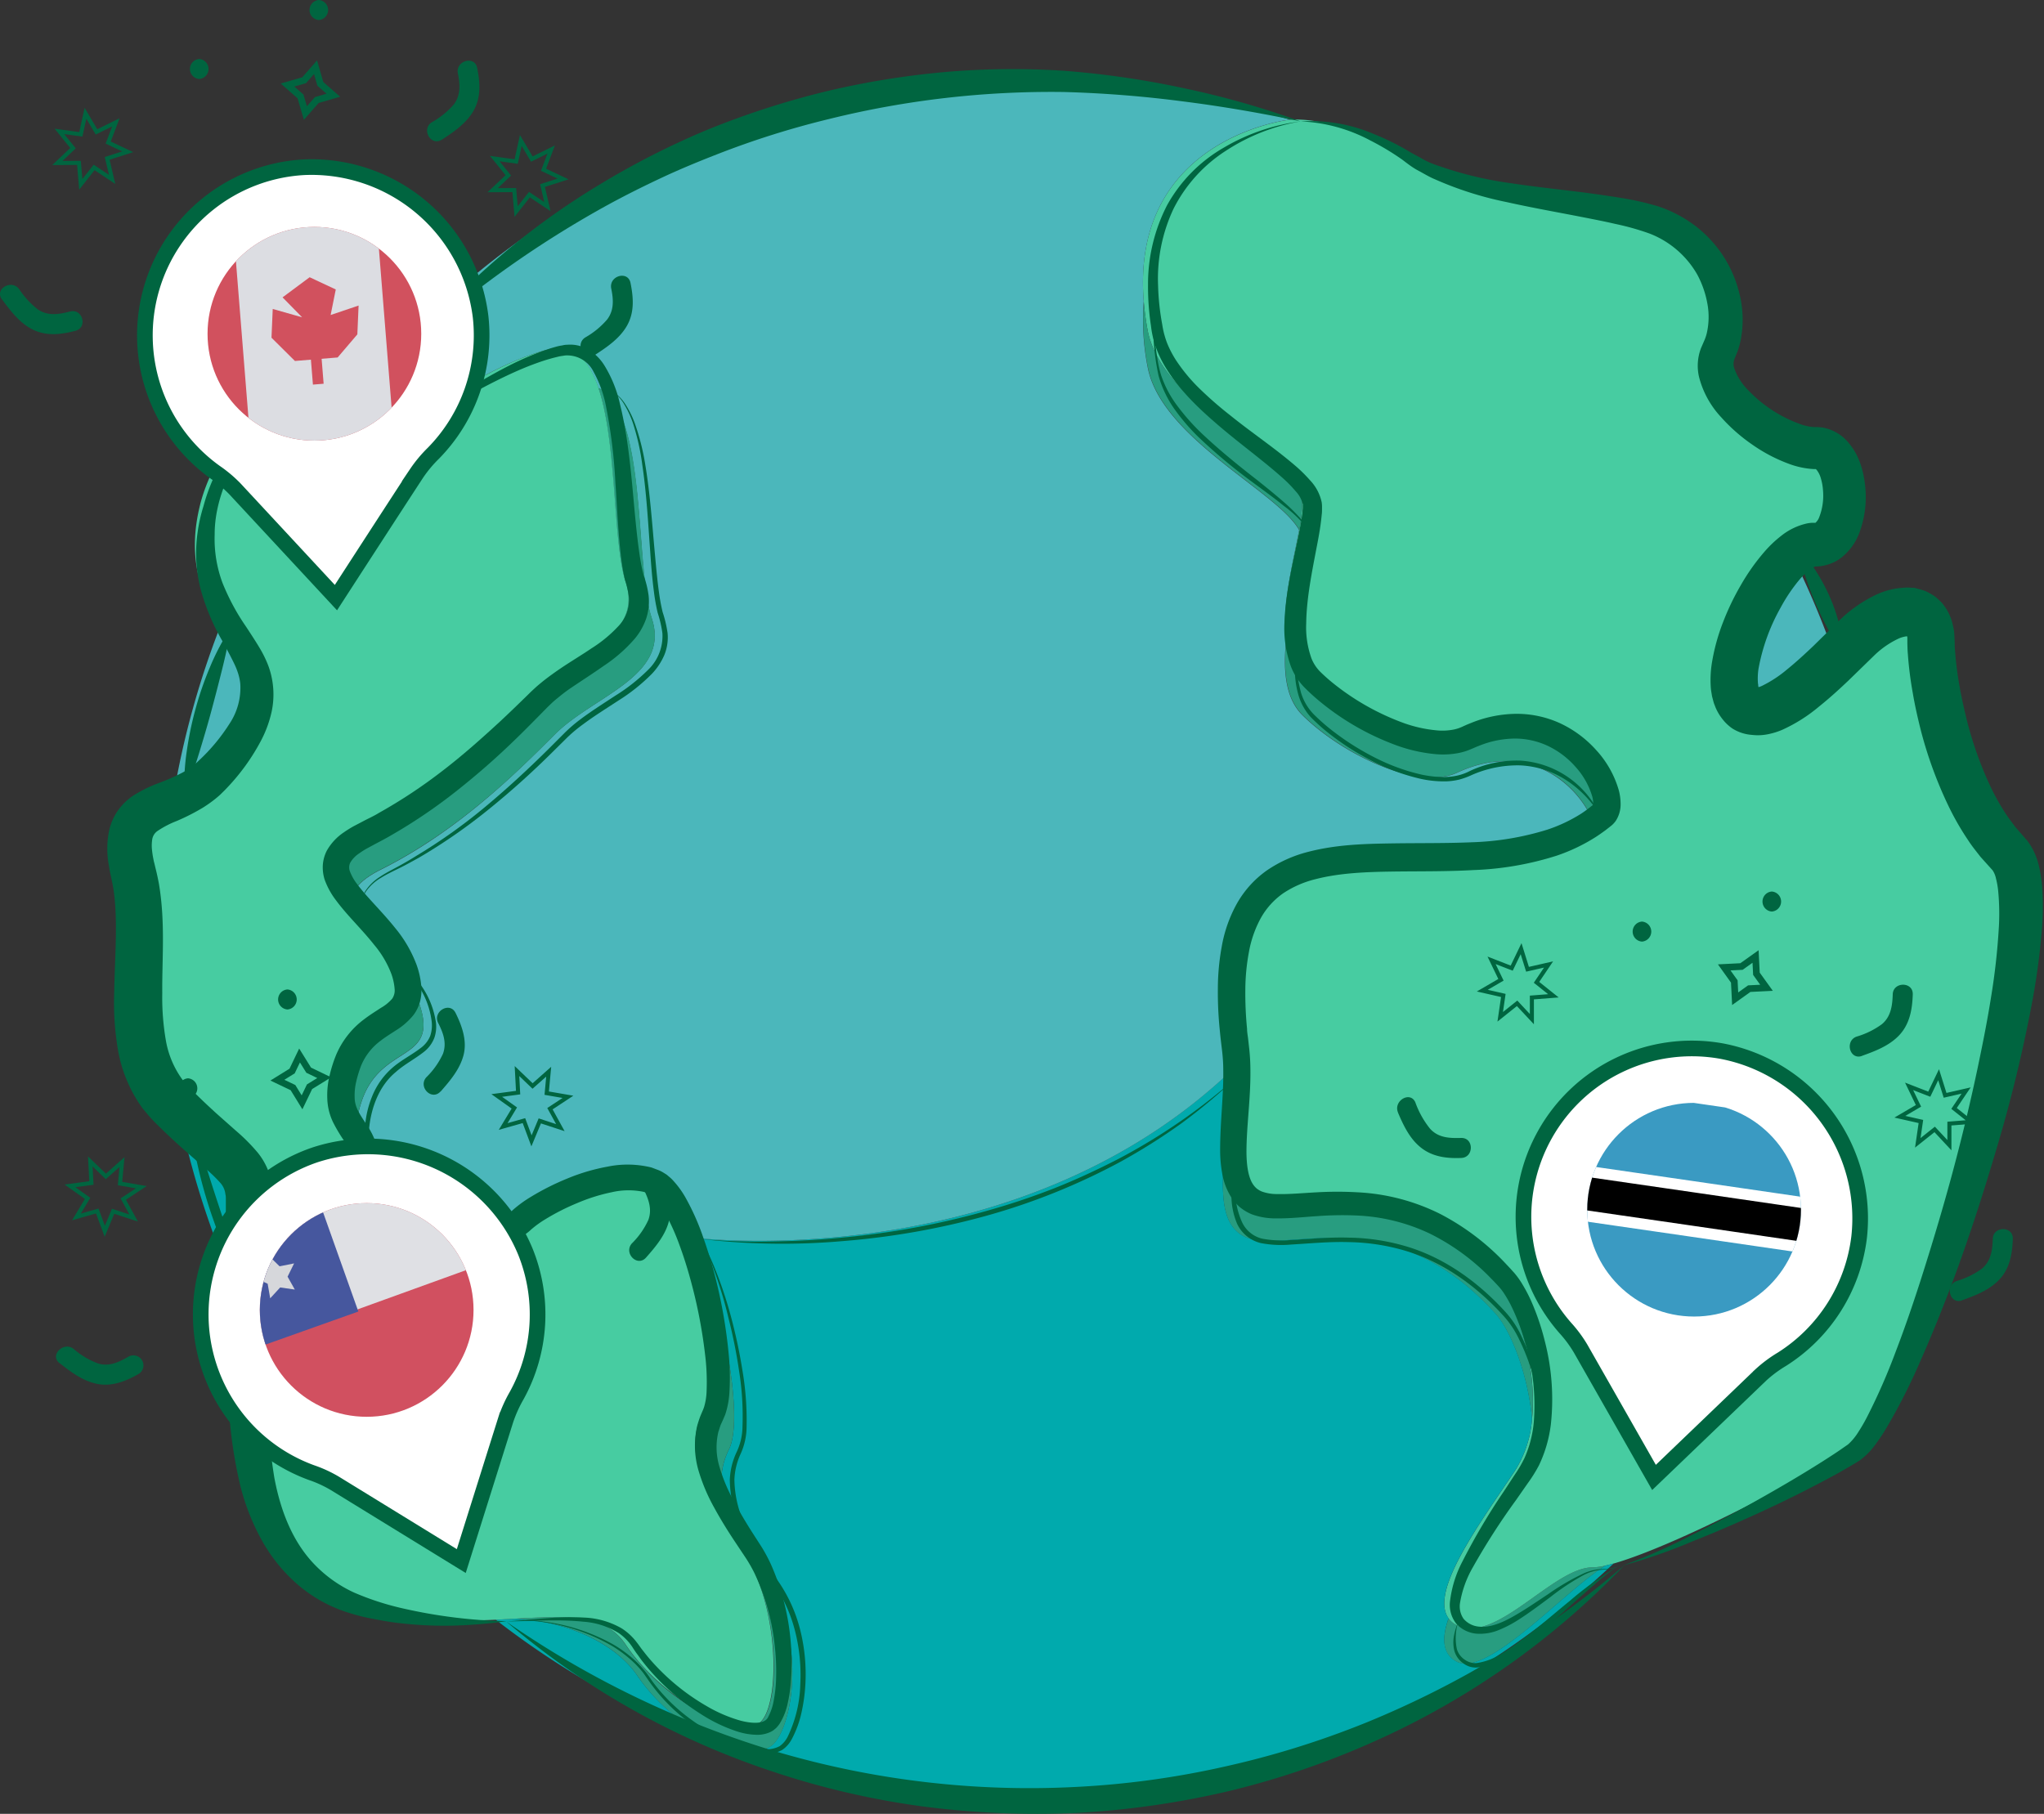 <?xml version="1.0" encoding="UTF-8"?>
<svg viewBox="0 0 378.77 336.17" xmlns="http://www.w3.org/2000/svg">
<rect x="0" y="0" width="378.77" height="336.17" fill="#333333" stroke="none"/>
<defs>
<style>.cls-1,.cls-17,.cls-7,.cls-8{fill:none;}.cls-2{fill:#4bb7bb;}.cls-3{fill:#289d80;}.cls-4{fill:#47cca1;}.cls-5{fill:#00aaad;}.cls-6{fill:#006540;}.cls-7,.cls-8,.cls-9{stroke:#006540;}.cls-12,.cls-13,.cls-17,.cls-7,.cls-8,.cls-9{stroke-miterlimit:10;}.cls-7{stroke-width:0.75px;}.cls-8{stroke-width:1.24px;}.cls-9{fill:#fff;stroke-width:2.9px;}.cls-10{clip-path:url(#c);}.cls-11,.cls-12,.cls-13{fill:#3a9ac2;}.cls-12{stroke:#fff;stroke-width:10.26px;}.cls-13{stroke:#000;stroke-width:6.15px;}.cls-14{clip-path:url(#b);}.cls-15{fill:#d1515e;}.cls-16{fill:#dcdde2;}.cls-17{stroke:#d1515e;stroke-width:1.99px;}.cls-18{clip-path:url(#a);}.cls-19{fill:#d15060;}.cls-20{fill:#dfe0e4;}.cls-21{fill:#46579e;}.cls-22{fill:#d6d7db;}</style>
<clipPath id="c">
<circle class="cls-1" cx="313.93" cy="224.2" r="19.8"/>
</clipPath>
<clipPath id="b">
<circle class="cls-1" cx="58.26" cy="61.86" r="19.8"/>
</clipPath>
<clipPath id="a">
<circle class="cls-1" cx="67.95" cy="242.78" r="19.8"/>
</clipPath>
</defs>
<title>Asset 1</title>
<g data-name="Layer 2">
<g data-name="Layer 1">
<path class="cls-2" d="m339.6 120.53c-7 6.94-16.21 15.23-19.47 8.72-3.11-6.21 4.56-23.19 11.32-27.6a157.12 157.12 0 0 1 8.15 18.88z"/>
<path class="cls-3" d="m270 136.42c18.4-8.58 29 11.12 25.08 14.34l-0.38 0.3c-3.09-6.3-12-13.77-24.7-7.87-7.27 3.39-21.51-3.58-28.67-10.74-3.1-3.11-3.52-8.22-3-13.61a11.48 11.48 0 0 0 3 6.84c7.15 7.16 21.39 14.13 28.67 10.74z"/>
<path class="cls-3" d="M270,301.23c7.16,3.58,17.91-10.74,25.08-10.74a12.05,12.05,0,0,0,2.47-.34c-7.48,4.53-21.81,20.73-27.55,17.85-2.69-1.34-2.87-4.19-1.65-7.8l.17-.14A4.1,4.1,0,0,0,270,301.23Z"/>
<path class="cls-4" d="M239.08,22.18c6.53-.33,13.94,2.62,20.15,6.76,10.76,7.16,28.67,7.16,43,10.74s17.91,17.92,14.33,25.08,10.75,17.91,17.92,17.91,7.16,17.93,0,17.93a5.58,5.58,0,0,0-3,1.06c-6.76,4.41-14.43,21.39-11.32,27.6,3.26,6.51,12.45-1.78,19.47-8.72.7-.71,1.38-1.38,2-2,7.16-7.17,14.33-7.17,14.33,0s3.59,28.66,14.33,39.41S352.39,261.82,341.64,269c-9.3,6.2-32,17.76-42.61,20.77l-.35.1c-.39.11-.77.2-1.13.28h0a12.05,12.05,0,0,1-2.47.34c-7.17,0-17.92,14.32-25.08,10.74a4.1,4.1,0,0,1-1.48-1.17c-3.84-4.88,5.68-17.68,12.22-27.48a20.9,20.9,0,0,0,3.16-9.59c1.05-10.3-3.16-22.28-6.74-26.25-19.71-21.85-39.41-10.75-46.58-14.33-2.47-1.24-3.49-3.71-3.82-6.86-.48-4.52.45-10.46.5-16.25a37.6,37.6,0,0,0-.27-5.55c-7.22-55.95,42.54-22.71,67.71-42.69l.38-.3c3.9-3.22-6.68-22.92-25.08-14.34-7.27,3.39-21.51-3.58-28.67-10.74a11.48,11.48,0,0,1-3-6.84c-.85-6.42,1.33-14.69,2.43-20.65a29,29,0,0,0,.56-4.76c0-7.17-26-17.72-28.66-32.25a52.2,52.2,0,0,1-.72-5.34C209.54,25.86,238.38,22.22,239.08,22.18Z"/>
<path class="cls-3" d="M226.75,215.55c.33,3.15,1.35,5.62,3.82,6.86,7.17,3.58,26.87-7.52,46.58,14.33,3.58,4,7.79,15.95,6.74,26.25-.73-8.31-3.93-16.36-6.74-19.48-19.71-21.85-39.41-10.74-46.58-14.33-4.06-2-4.21-7.35-3.83-13.63Z"/>
<path class="cls-3" d="m212.66 61.18c2.69 14.53 28.66 25.08 28.66 32.25a29 29 0 0 1 -0.56 4.76c-3.9-7.08-25.62-17-28.07-30.23a45.11 45.11 0 0 1 -0.73 -12.11 52.2 52.2 0 0 0 0.7 5.33z"/>
<path class="cls-5" d="M135.09,268.59c3-6-1.58-29.76-7.37-39.31,10.38,1.32,62.66,4.16,99.53-30-.05,5.79-1,11.73-.5,16.25h0c-.38,6.28-.23,11.61,3.83,13.63,7.17,3.59,26.87-7.52,46.58,14.33,2.81,3.12,6,11.17,6.74,19.48a20.9,20.9,0,0,1-3.16,9.59c-6.54,9.8-16.06,22.6-12.22,27.48l-.17.14c-1.22,3.61-1,6.46,1.65,7.8,5.74,2.88,20.07-13.32,27.55-17.85h0c.36-.08.74-.17,1.13-.28l.35-.1h0A159.6,159.6,0,0,1,133.21,323.3l.18-.44c4.42,1.75,8.29,2,9.92.36,3.58-3.59,6.1-18.8-1.05-29.55q-2.07-3.07-3.69-5.79C134,280.19,132.19,274.38,135.09,268.59Z"/>
<path class="cls-2" d="M227.25,199.3c-36.87,34.14-89.15,31.3-99.53,30a10.25,10.25,0,0,0-3.16-3.57c-1.59-3.46-3.32-6-5.06-6.88-7.16-3.58-21.49,3.58-25.08,7.16-2.59,2.6-16.41-.44-23.88-5-.65-6.15-6.93-6.67-3.53-16.87,3.59-10.75,14.33-7.16,10.75-17.92-1-3.07-3.24-5.87-5.52-8.44-1.58-3.31-4.37-6.28-6.87-9-.84-2.64.25-5.14,5.23-7.62,14.33-7.17,25.08-17.92,32.24-25.08s21.49-10.75,17.92-21.5c-3.14-9.41-.79-38-9.75-42.62l-.13,0c-1.72-5.19-4.51-8.38-9.29-7.19-14.34,3.59-28.66,17.91-25.08,7.17,1.6-4.8.34-7.46-1.55-8.93A158.94,158.94,0,0,1,189.37,14.6c15.65,0,35,3.27,49.71,7.58-.7,0-29.54,3.68-27.14,33.66h0A45.11,45.11,0,0,0,212.66,68c2.45,13.22,24.17,23.15,28.07,30.23h0c-1.1,6-3.28,14.23-2.43,20.65-.53,5.39-.11,10.5,3,13.61,7.16,7.16,21.4,14.13,28.67,10.74,12.66-5.9,21.61,1.57,24.7,7.87-25.17,20-74.93-13.26-67.71,42.69A37.6,37.6,0,0,1,227.25,199.3Z"/>
<path class="cls-3" d="m137.42 286.9c-7.17-10.75-10.75-17.91-7.17-25.08 2.71-5.43-0.74-25.25-5.69-36.11a10.25 10.25 0 0 1 3.16 3.57c5.79 9.55 10.38 33.29 7.37 39.31-2.9 5.79-1.11 11.6 3.48 19.29l-0.39 0.23c-0.25-0.42-0.5-0.81-0.76-1.21z"/>
<path class="cls-3" d="M118.16,310.64c-3.9-5.85-12.67-10.19-22.71-10.64,9.59-.52,16.59-1,20.47,4.81,7.17,10.76,21.5,17.92,25.08,14.34s3.58-20.2-2.82-31l.39-.23q1.62,2.72,3.69,5.79c7.15,10.75,4.63,26,1.05,29.55-1.63,1.63-5.5,1.39-9.92-.36A34.22,34.22,0,0,1,118.16,310.64Z"/>
<path class="cls-5" d="M91.89,300.19l3.56-.19c10,.45,18.81,4.79,22.71,10.64a34.22,34.22,0,0,0,15.23,12.22l-.18.44a158.59,158.59,0,0,1-41.32-23.09Z"/>
<path class="cls-3" d="m65.76 154.33c14.34-7.16 25.08-17.91 32.24-25.07s21.49-10.75 17.91-21.5c-2.39-7.16-1.6-25.45-5-35.81h0.13c9 4.6 6.61 33.21 9.75 42.62 3.57 10.75-10.75 14.33-17.92 21.5s-17.94 17.87-32.27 25.04c-5 2.48-6.07 5-5.23 7.62-4.89-5.39-8.61-9.9 0.39-14.4z"/>
<path class="cls-4" d="M98,129.26c-7.17,7.16-17.91,17.91-32.25,25.07-9,4.5-5.28,9-.39,14.4,2.5,2.73,5.29,5.7,6.87,9a15.06,15.06,0,0,1,.69,1.67c3.58,10.76-7.17,7.17-10.76,17.92s3.59,10.75,3.59,17.92c0,2,1.93,4,4.78,5.72,7.47,4.58,21.29,7.62,23.88,5,3.59-3.58,17.92-10.74,25.08-7.16,1.74.87,3.47,3.42,5.06,6.88,4.95,10.86,8.4,30.68,5.69,36.11-3.58,7.17,0,14.33,7.17,25.08.26.4.51.79.76,1.21,6.4,10.84,6.26,27.59,2.82,31s-17.91-3.58-25.08-14.34C112,299,105,299.48,95.45,300l-3.56.19c-7.45.33-16.23.29-26.13-2.54-25.08-7.16-21.5-39.41-21.5-50.15V222.41c0-6.29-2.76-7-10.71-14.42-1.1-1-2.31-2.18-3.62-3.5-10.75-10.74-3.58-28.65-7.16-43C20,150.2,26,150,32.23,147a17.75,17.75,0,0,0,4.86-3.37c7.17-7.17,10.76-14.33,7.17-21.5-1-2-2.22-3.93-3.45-6-3.25-5.59-6.32-12.21-3.72-22.62C40.68,79.1,60.62,55.79,75,63c1.89,1.47,3.15,4.13,1.55,8.93-3.58,10.74,10.74-3.58,25.08-7.17,4.78-1.19,7.57,2,9.29,7.19,3.44,10.36,2.65,28.65,5,35.81C119.5,118.51,105.17,122.09,98,129.26Z"/>
<path class="cls-3" d="m65.76 215.25c0-7.17-7.17-7.17-3.59-17.92s14.34-7.16 10.76-17.92a15.06 15.06 0 0 0 -0.69 -1.67c2.28 2.57 4.5 5.37 5.52 8.44 3.58 10.76-7.16 7.17-10.75 17.92-3.4 10.2 2.88 10.72 3.53 16.87-2.85-1.76-4.78-3.74-4.78-5.72z"/>
<path class="cls-2" d="m44.26 122.09c3.59 7.17 0 14.33-7.17 21.5a17.75 17.75 0 0 1 -4.86 3.41 158.8 158.8 0 0 1 8.58 -30.9c1.19 2.06 2.47 4.02 3.45 5.99z"/>
<path class="cls-5" d="M44.26,240.19A158.1,158.1,0,0,1,33.55,208c8,7.37,10.71,8.13,10.71,14.42Z"/>
<path class="cls-6" d="M300.63,290.18a109.32,109.32,0,0,0,12.54-5.51q6.12-3.06,12.08-6.42c4-2.25,7.92-4.52,11.76-6.94q1.44-.9,2.85-1.83c.47-.31.94-.62,1.39-.94l.69-.48.35-.24a2.1,2.1,0,0,0,.28-.22,10.31,10.31,0,0,0,1.75-2.13,31.15,31.15,0,0,0,1.62-2.78,113,113,0,0,0,5.39-12.29c1.62-4.22,3.09-8.51,4.48-12.82,2.77-8.64,5.34-17.36,7.54-26.15q1.66-6.6,3.07-13.24c.93-4.42,1.82-8.84,2.52-13.27a123,123,0,0,0,1.47-13.18,44.77,44.77,0,0,0-.1-6.27,15.5,15.5,0,0,0-.45-2.7,4.16,4.16,0,0,0-.62-1.48L367,158.8c-.77-1-1.6-2-2.29-3.08a50.43,50.43,0,0,1-3.72-6.51,77.12,77.12,0,0,1-5-13.68c-.59-2.33-1.13-4.68-1.53-7.06a67.3,67.3,0,0,1-.92-7.28c-.06-.61-.07-1.29-.09-1.94,0-.15,0-.38,0-.45l0-.22c0-.14,0-.31,0-.42-.08-.49-.22-.48,0-.3,0,0,.06,0,.08,0a.17.17,0,0,0,.06.06h.07s0,0,0,0l0,0a.06.06,0,0,1-.06,0s-.07,0-.19,0a5.14,5.14,0,0,0-1.69.48,16.47,16.47,0,0,0-4.33,3l-4.89,4.76c-1.72,1.63-3.48,3.24-5.43,4.8a29.43,29.43,0,0,1-6.83,4.31,13.22,13.22,0,0,1-2.44.77,10.46,10.46,0,0,1-1.46.21,9.94,9.94,0,0,1-1.71-.05A7.83,7.83,0,0,1,321,135a8.39,8.39,0,0,1-1.4-1.23,10.82,10.82,0,0,1-1-1.32,9.58,9.58,0,0,1-.7-1.35l-.28-.72c-.08-.23-.13-.45-.19-.67l-.18-.68-.1-.63a9.47,9.47,0,0,1-.14-1.23,19.94,19.94,0,0,1,.23-4.38,37.31,37.31,0,0,1,2.07-7.51,46.9,46.9,0,0,1,3.25-6.78,38.84,38.84,0,0,1,4.44-6.28,21.61,21.61,0,0,1,3.08-2.92A11.73,11.73,0,0,1,334.9,97a7.65,7.65,0,0,1,.87-.11l.44,0h.21s0,0,0,0-.08,0,0,0a2.57,2.57,0,0,0,.72-1.1,11,11,0,0,0,.68-4.87,10.14,10.14,0,0,0-.44-2.4,4.38,4.38,0,0,0-.76-1.46c-.1-.08-.13-.14-.13-.12s0,0,0,0a0,0,0,0,1,0,0h-.32a15.52,15.52,0,0,1-4.43-.89,29.49,29.49,0,0,1-7-3.63,32.1,32.1,0,0,1-5.8-5.1,17.11,17.11,0,0,1-4.11-7.52,9.2,9.2,0,0,1,.38-5.28l.68-1.56a8.43,8.43,0,0,0,.39-1.2,13.52,13.52,0,0,0,.11-5.5,18.09,18.09,0,0,0-1.91-5.44,17.41,17.41,0,0,0-8.82-7.54,47.6,47.6,0,0,0-6.24-1.76c-2.18-.51-4.4-.93-6.63-1.37-4.47-.87-9-1.67-13.52-2.68a64.22,64.22,0,0,1-13.36-4.24c-1.09-.45-2.11-1.09-3.15-1.64s-2-1.31-2.91-2A47.6,47.6,0,0,0,254,26.07a30,30,0,0,0-13-3.57,29.66,29.66,0,0,1,13.56,2.33,46,46,0,0,1,6.27,3.07c1,.62,2,1.1,2.93,1.64s2,.94,3.06,1.28a67.72,67.72,0,0,0,13,3.11c4.47.68,9,1.16,13.57,1.73,2.29.3,4.58.63,6.88,1a53.18,53.18,0,0,1,7.06,1.6,24,24,0,0,1,6.82,3.6,22.44,22.44,0,0,1,5.3,5.77,22.69,22.69,0,0,1,3,7.3,19.79,19.79,0,0,1,.11,8.12,16.29,16.29,0,0,1-.58,2.09l-.41,1c-.19.45-.17.46-.22.57a2.53,2.53,0,0,0,0,1.47,10.83,10.83,0,0,0,2.7,4.23A24.88,24.88,0,0,0,334,78.74a8.9,8.9,0,0,0,2.27.41l.54,0,.83.07a7.93,7.93,0,0,1,1.65.46,8.1,8.1,0,0,1,2.7,1.76,11.85,11.85,0,0,1,2.72,4.4,18.43,18.43,0,0,1,.93,4.3,19,19,0,0,1-1.09,8.62,10.64,10.64,0,0,1-3.17,4.46,7.8,7.8,0,0,1-3.06,1.52,7.37,7.37,0,0,1-1.72.25h-.21s0,0,0,0h0s0,0,0,0a4.63,4.63,0,0,0-1.25.77,13.52,13.52,0,0,0-1.84,1.86,31.11,31.11,0,0,0-3.34,5,36.32,36.32,0,0,0-4.1,11.36,11.87,11.87,0,0,0-.11,2.46,2.85,2.85,0,0,0,.06.47l0,.21.05.16,0,.14a.3.3,0,0,1,0,.08c0,.06.06.11.09.18s.05,0,0,.06-.05,0-.11-.11a1.55,1.55,0,0,0-.4-.18,4.18,4.18,0,0,0,1.06-.33,22.55,22.55,0,0,0,4.68-3.07c1.62-1.31,3.23-2.79,4.83-4.31l4.92-4.84a25.36,25.36,0,0,1,6.88-4.75,13.77,13.77,0,0,1,4.92-1.22,8,8,0,0,1,1.53,0c.26,0,.52,0,.78.09l.85.23.83.26a9.23,9.23,0,0,1,.83.42c.28.15.55.31.81.47a8.3,8.3,0,0,1,.73.6c.24.21.47.43.69.65a7.48,7.48,0,0,1,.55.71,7.41,7.41,0,0,1,.87,1.48,9.88,9.88,0,0,1,.55,1.47c.11.47.22.93.31,1.4s.08.86.11,1.29l.05,1c0,.49,0,1,.06,1.48a59.57,59.57,0,0,0,.78,6.34c.35,2.13.84,4.25,1.34,6.36a68.51,68.51,0,0,0,4.24,12.13,41.4,41.4,0,0,0,3,5.44c.55.87,1.18,1.62,1.76,2.45l2.29,2.63a12.24,12.24,0,0,1,2.15,4.73,24,24,0,0,1,.6,4.07,51.25,51.25,0,0,1-.05,7.45,128.05,128.05,0,0,1-1.88,14,266.09,266.09,0,0,1-6.59,27c-2.62,8.85-5.46,17.63-8.76,26.26-1.65,4.31-3.39,8.6-5.27,12.84a111.29,111.29,0,0,1-6.34,12.51,34.84,34.84,0,0,1-2,3,13.43,13.43,0,0,1-2.85,2.92,4.54,4.54,0,0,1-.42.27l-.38.23-.75.45-1.51.88c-1,.58-2,1.13-3.05,1.68q-6.11,3.27-12.37,6.14c-4.18,1.92-8.4,3.75-12.67,5.44A99.52,99.52,0,0,1,300.63,290.18Z"/>
<path class="cls-6" d="M300.63,290.18a15.31,15.31,0,0,1-3.68.74,8.85,8.85,0,0,0-3.5,1,43.37,43.37,0,0,0-6.19,4.1c-2,1.48-4,3-6.15,4.35a22,22,0,0,1-3.42,1.75,9.06,9.06,0,0,1-4,.66,5.73,5.73,0,0,1-3.8-1.82,5.61,5.61,0,0,1-1.2-4.1,21.26,21.26,0,0,1,2.3-7.45,120.13,120.13,0,0,1,7.68-13l2.05-3.13a23.12,23.12,0,0,0,1.78-3.05,20.93,20.93,0,0,0,1.73-6.73,39.6,39.6,0,0,0-1.48-14.2,40.92,40.92,0,0,0-2.45-6.73,22.92,22.92,0,0,0-1.68-3,10.63,10.63,0,0,0-1-1.25c-.41-.44-.82-.89-1.25-1.31a41.06,41.06,0,0,0-11.45-8.4,35,35,0,0,0-13.6-3.34,62.22,62.22,0,0,0-7.21.12c-2.46.15-4.92.45-7.67.42a12.78,12.78,0,0,1-4.5-.77,8.94,8.94,0,0,1-2.22-1.34,9.1,9.1,0,0,1-1.68-2,12,12,0,0,1-1.58-4.35,24.66,24.66,0,0,1-.36-4.11c0-5.28.65-10.18.58-14.94,0-1.18-.08-2.35-.21-3.49s-.31-2.5-.42-3.75a68.47,68.47,0,0,1-.37-7.74,43.37,43.37,0,0,1,.72-7.89,25.29,25.29,0,0,1,2.71-7.79,18.87,18.87,0,0,1,5.72-6.37,24.07,24.07,0,0,1,7.61-3.4c5.26-1.36,10.44-1.48,15.48-1.56s10,0,14.85-.21a52.23,52.23,0,0,0,14-2.35,28.42,28.42,0,0,0,6.2-2.93c.48-.31.94-.64,1.4-1l.67-.52.3-.22a.4.4,0,0,0-.11.12c-.08.15,0-.06,0-.39a5,5,0,0,0-.18-1.22,14.12,14.12,0,0,0-3.07-5.44,15.86,15.86,0,0,0-5.13-3.9,14.4,14.4,0,0,0-6.21-1.37,18.15,18.15,0,0,0-6.46,1.3c-.27.11-.53.2-.79.32l-.87.37a11.1,11.1,0,0,1-2.24.69,15.29,15.29,0,0,1-4.35.2,29,29,0,0,1-7.87-1.89,48.42,48.42,0,0,1-13.48-7.86,36.74,36.74,0,0,1-2.93-2.68,11.51,11.51,0,0,1-2.43-3.8,20.75,20.75,0,0,1-1.2-8.15c.18-5.29,1.37-10.25,2.38-15.1.26-1.22.5-2.42.7-3.6.1-.59.19-1.18.26-1.75,0-.28.06-.57.06-.84l0-.4a.87.87,0,0,0,0-.23,5.31,5.31,0,0,0-1.32-2.41,24,24,0,0,0-2.45-2.5c-3.61-3.22-7.7-6.17-11.54-9.44s-7.63-6.8-10.31-11.33a20.46,20.46,0,0,1-1.66-3.58,17.82,17.82,0,0,1-.86-3.84,48.32,48.32,0,0,1-.54-7.6,31.82,31.82,0,0,1,3.55-14.76A27.87,27.87,0,0,1,226.89,27.3,37,37,0,0,1,241,22.5a36.44,36.44,0,0,0-13.77,5.4,27.5,27.5,0,0,0-9.75,10.76,30.36,30.36,0,0,0-2.88,14.18,45.89,45.89,0,0,0,.77,7.29,16.35,16.35,0,0,0,.89,3.42,18.92,18.92,0,0,0,1.61,3.13,31.65,31.65,0,0,0,4.6,5.52A69.08,69.08,0,0,0,228,77c3.84,3.11,8,5.88,11.88,9.19A27.38,27.38,0,0,1,242.75,89a8.46,8.46,0,0,1,2.17,4.09,5.67,5.67,0,0,1,.06.71v.53c0,.36,0,.68-.05,1-.06.67-.14,1.32-.23,2-.18,1.28-.41,2.53-.65,3.76-.93,4.91-1.94,9.75-2,14.46a17,17,0,0,0,1,6.54,7.44,7.44,0,0,0,1.62,2.43,32.67,32.67,0,0,0,2.64,2.32,46,46,0,0,0,12.37,7,24.77,24.77,0,0,0,6.66,1.53,10.81,10.81,0,0,0,3.09-.17,6.67,6.67,0,0,0,1.33-.42l.15-.06.23-.11.47-.21c.3-.14.62-.26.94-.39a22.79,22.79,0,0,1,8.11-1.71A19.29,19.29,0,0,1,289,134a20.71,20.71,0,0,1,6.77,5,18.55,18.55,0,0,1,4.21,7.48,10,10,0,0,1,.33,2.47,5.57,5.57,0,0,1-.9,3.19,4.61,4.61,0,0,1-.73.81l-.44.35-.81.63c-.55.4-1.1.79-1.67,1.16a33.35,33.35,0,0,1-7.28,3.49,57.23,57.23,0,0,1-15.37,2.67c-5.11.29-10.14.21-15.07.28s-9.8.26-14.23,1.4a18.94,18.94,0,0,0-6,2.61,13.83,13.83,0,0,0-4.2,4.66,20.71,20.71,0,0,0-2.18,6.27,39.16,39.16,0,0,0-.66,7,67,67,0,0,0,.32,7.2c0,.61.12,1.21.19,1.81l.21,1.87a38.37,38.37,0,0,1,.22,4c.06,5.23-.71,10.25-.73,15,0,2.3.26,4.6,1.12,6a3.93,3.93,0,0,0,.73.88,4,4,0,0,0,1,.6,8.13,8.13,0,0,0,2.83.47c2.25.06,4.76-.19,7.28-.32a66.56,66.56,0,0,1,7.74,0,38.48,38.48,0,0,1,15.19,4,45.17,45.17,0,0,1,12.38,9.46c.45.46.87.95,1.31,1.42a15,15,0,0,1,1.28,1.72,28.4,28.4,0,0,1,1.9,3.55,45.11,45.11,0,0,1,2.51,7.37,43.14,43.14,0,0,1,1.14,15.45,24.44,24.44,0,0,1-2.21,7.63,26.83,26.83,0,0,1-2.09,3.34l-2.14,3.07a126.58,126.58,0,0,0-8,12.45,19.67,19.67,0,0,0-2.4,6.66,4,4,0,0,0,.68,2.94,4.21,4.21,0,0,0,2.74,1.42c2.21.27,4.55-.79,6.66-2s4.18-2.64,6.24-4a43.89,43.89,0,0,1,6.5-3.81,9.27,9.27,0,0,1,3.67-.86A15.43,15.43,0,0,0,300.63,290.18Z"/>
<path class="cls-6" d="M242.67,98.51a22,22,0,0,0-4.75-4.74c-1.74-1.42-3.57-2.74-5.38-4.08A102.68,102.68,0,0,1,222.08,81a38.69,38.69,0,0,1-4.45-5.19,20.21,20.21,0,0,1-2.94-6.18,44.12,44.12,0,0,1-.8-13.5,42.25,42.25,0,0,0,.11,6.75c.11,1.12.25,2.23.44,3.34a22.24,22.24,0,0,0,.71,3.28,20.11,20.11,0,0,0,3.12,5.85,40.48,40.48,0,0,0,4.45,5C226,83.45,229.48,86.27,233,89c1.76,1.41,3.52,2.83,5.22,4.33.85.75,1.66,1.55,2.43,2.38A12.22,12.22,0,0,1,242.67,98.51Z"/>
<path class="cls-6" d="M296.64,151.38a19.79,19.79,0,0,0-6.32-6.73,17.15,17.15,0,0,0-8.63-2.8,21.12,21.12,0,0,0-8.95,1.78,14.55,14.55,0,0,1-2.27.84,12.49,12.49,0,0,1-2.41.34,20.09,20.09,0,0,1-4.78-.46,38.19,38.19,0,0,1-8.91-3.26,48.81,48.81,0,0,1-8-5.08,34.25,34.25,0,0,1-3.54-3.17,10.47,10.47,0,0,1-2.28-4.25,17.22,17.22,0,0,1-.6-4.72,32,32,0,0,1,.33-4.7,26.53,26.53,0,0,0,.82,9.25,9.88,9.88,0,0,0,2.28,3.9,36.53,36.53,0,0,0,3.48,3.07,49.23,49.23,0,0,0,7.88,5,37.08,37.08,0,0,0,8.72,3.18c3,.61,6.2.77,8.94-.69a20.42,20.42,0,0,1,9.34-1.91A17.5,17.5,0,0,1,296.64,151.38Z"/>
<path class="cls-6" d="M285.88,263.74a49.62,49.62,0,0,0-2.35-10.59,40.55,40.55,0,0,0-2.06-5,17.63,17.63,0,0,0-3-4.43c-4.86-5.32-10.88-9.71-17.78-11.83a38.94,38.94,0,0,0-10.63-1.68c-3.6-.12-7.21.24-10.85.45a20,20,0,0,1-5.55-.27,6.54,6.54,0,0,1-4.4-3.55,13.32,13.32,0,0,1-1.06-5.49,32.11,32.11,0,0,1,.46-5.46c.09,1.82.1,3.64.26,5.43a14.22,14.22,0,0,0,1.2,5.1,5.54,5.54,0,0,0,3.75,3.14,19,19,0,0,0,5.29.26c3.61-.21,7.26-.56,10.93-.44A39.18,39.18,0,0,1,261,231.12c7.05,2.2,13.16,6.72,18.05,12.12a17.72,17.72,0,0,1,3,4.65,37.76,37.76,0,0,1,2,5.12A46.25,46.25,0,0,1,285.88,263.74Z"/>
<path class="cls-6" d="M299.5,290.46a45.47,45.47,0,0,0-4.14,3.31c-1.34,1.15-2.66,2.33-4,3.51-2.62,2.39-5.3,4.7-8.1,6.91a38.9,38.9,0,0,1-4.43,3,12.27,12.27,0,0,1-5.14,1.86,4,4,0,0,1-1.45-.2,4.2,4.2,0,0,1-1.26-.71,4.24,4.24,0,0,1-1.52-2.37,6.6,6.6,0,0,1,0-2.73,13.22,13.22,0,0,1,.79-2.55,10,10,0,0,0-.28,5.14,3.57,3.57,0,0,0,1.42,1.94,3.41,3.41,0,0,0,2.24.65,11.4,11.4,0,0,0,4.72-1.82c1.5-.89,2.9-1.95,4.32-3,2.81-2.11,5.46-4.46,8.21-6.69A62.77,62.77,0,0,1,299.5,290.46Z"/>
<path class="cls-6" d="M93.83,300.51c4.77-.31,9.52-1,14.37-.72a15.11,15.11,0,0,1,7,2,10.89,10.89,0,0,1,2.77,2.56c.41.51.72,1,1.07,1.44s.72.93,1.1,1.38a40.93,40.93,0,0,0,10.76,9,26.93,26.93,0,0,0,6.31,2.72c2.12.56,4.6.71,5.17-.74a10,10,0,0,0,1-3,24.82,24.82,0,0,0,.41-3.37,42.07,42.07,0,0,0-.24-6.91,41.3,41.3,0,0,0-3.71-13.24,26.38,26.38,0,0,0-1.67-2.93l-2-3c-1.33-2-2.62-4.08-3.81-6.26a33.67,33.67,0,0,1-2.95-7,16.44,16.44,0,0,1-.24-8.08,18.74,18.74,0,0,1,.65-2l.4-.94.1-.23.05-.14.1-.27a11.62,11.62,0,0,0,.47-3,41.24,41.24,0,0,0-.29-6.8A92.4,92.4,0,0,0,128,237.33c-.61-2.25-1.31-4.48-2.11-6.64a40.71,40.71,0,0,0-2.81-6.16,13.06,13.06,0,0,0-1.76-2.46,2.84,2.84,0,0,0-.45-.42c-.07-.06-.15-.14-.21-.18a.78.78,0,0,1-.18-.11,2.57,2.57,0,0,0-.53-.22l-.59-.23a13.82,13.82,0,0,0-6,.05,33.37,33.37,0,0,0-6.37,2,42,42,0,0,0-6,3.05,18.93,18.93,0,0,0-2.54,1.84l-.25.23-.27.23-.4.31a3.47,3.47,0,0,1-.75.43,3.52,3.52,0,0,1-.7.28l-.64.19-.6.11a7.61,7.61,0,0,1-1.12.14,23.35,23.35,0,0,1-4-.12c-1.29-.14-2.54-.36-3.77-.61a49.94,49.94,0,0,1-14.19-5.2,22.07,22.07,0,0,1-3.33-2.33,9.41,9.41,0,0,1-2.87-3.91c-.08-.23-.16-.47-.22-.71a6.83,6.83,0,0,1-.11-.79l-.08-.95a6.59,6.59,0,0,0-.18-1.27,9.23,9.23,0,0,0-1.23-2.49,28.6,28.6,0,0,1-2-3.36,10.8,10.8,0,0,1-1.09-4.43,15.35,15.35,0,0,1,.42-4.24,25,25,0,0,1,1.22-3.86,16,16,0,0,1,5.18-6.59c1.07-.82,2.18-1.5,3.12-2.12a8,8,0,0,0,2.08-1.69,2.7,2.7,0,0,0,.46-1.78,10.62,10.62,0,0,0-.6-2.8,18.56,18.56,0,0,0-3.19-5.41c-1.39-1.76-3-3.46-4.63-5.28-.81-.92-1.64-1.88-2.43-2.95A14.28,14.28,0,0,1,60.15,163a7.57,7.57,0,0,1-.33-2.65,6.87,6.87,0,0,1,.74-2.69,10,10,0,0,1,3.19-3.42c.58-.41,1.16-.76,1.74-1.09l1.68-.88c1-.54,2.07-1,3.08-1.63a94.62,94.62,0,0,0,11.67-7.72c3.73-2.85,7.27-6,10.73-9.19,1.73-1.61,3.43-3.26,5.14-4.93l.64-.63.71-.66c.48-.44,1-.86,1.47-1.25,1-.79,2-1.51,3-2.2,2-1.37,4.09-2.6,6-3.9a24.68,24.68,0,0,0,5.09-4.23,7,7,0,0,0,1.84-5.27,17.79,17.79,0,0,0-.74-3.22,36.12,36.12,0,0,1-.65-3.71c-.62-4.88-.78-9.65-1.12-14.41a98,98,0,0,0-1.73-14,21.4,21.4,0,0,0-2.28-6.36,5.43,5.43,0,0,0-4.87-3.09,3,3,0,0,0-.78.07,7.82,7.82,0,0,0-.8.13c-.56.14-1.13.27-1.69.44-1.12.31-2.23.71-3.33,1.12-2.2.84-4.35,1.83-6.48,2.89s-4.22,2.2-6.33,3.33c-1.06.56-2.12,1.13-3.22,1.64a16.75,16.75,0,0,1-1.69.71,5.08,5.08,0,0,1-1.91.39,1.42,1.42,0,0,1-1.06-.46,1.78,1.78,0,0,1-.35-1,6.65,6.65,0,0,1,.3-1.87,24.53,24.53,0,0,0,1-3.42,8,8,0,0,0-.06-3.5,5.57,5.57,0,0,0-1.9-2.93A5.73,5.73,0,0,1,79,66.21a8.32,8.32,0,0,1,.26,3.61,26.39,26.39,0,0,1-.82,3.51A5.74,5.74,0,0,0,78.26,75a1.17,1.17,0,0,0,.2.62.76.76,0,0,0,.55.16,4.63,4.63,0,0,0,1.57-.41c.54-.21,1.06-.48,1.59-.74,1-.55,2.07-1.15,3.1-1.75,2.06-1.21,4.12-2.44,6.22-3.6S95.75,67,98,66.06c1.12-.47,2.25-.93,3.42-1.3.57-.21,1.17-.37,1.76-.54a9,9,0,0,1,1-.2,4.15,4.15,0,0,1,1-.13,6.58,6.58,0,0,1,4,1A8.78,8.78,0,0,1,112,67.73a23.2,23.2,0,0,1,2.85,7c2.36,9.54,2.34,19.29,3.74,28.54a33.8,33.8,0,0,0,.68,3.33,18.67,18.67,0,0,1,.92,3.75,10.17,10.17,0,0,1-.45,4.3,11.88,11.88,0,0,1-2.07,3.67,27.79,27.79,0,0,1-5.77,5.07c-2,1.41-4,2.69-5.94,4-1,.66-1.87,1.35-2.73,2.06a16.48,16.48,0,0,0-1.24,1.1l-.59.57-.63.64c-1.68,1.71-3.37,3.43-5.1,5.11a141.42,141.42,0,0,1-10.94,9.62,98.8,98.8,0,0,1-12.13,8.25c-1.06.63-2.15,1.19-3.24,1.77l-1.48.8a14.34,14.34,0,0,0-1.29.83,5.25,5.25,0,0,0-1.69,1.75,2.06,2.06,0,0,0-.05,1.63,9.34,9.34,0,0,0,1.38,2.4c.64.85,1.37,1.71,2.15,2.57,1.56,1.74,3.25,3.5,4.84,5.49a23.64,23.64,0,0,1,4,6.9,15.62,15.62,0,0,1,.87,4.2,8.63,8.63,0,0,1-.25,2.53,7.37,7.37,0,0,1-1.18,2.46A12.81,12.81,0,0,1,73.31,191c-1.06.69-2,1.27-2.81,1.91a10.94,10.94,0,0,0-3.57,4.56,22.06,22.06,0,0,0-.92,3,10.84,10.84,0,0,0-.29,2.87c0,1.81.86,3.05,2.32,5.25a14.3,14.3,0,0,1,1.85,3.95c.4,1.38.37,3.57.46,3.35a4.74,4.74,0,0,0,1.39,1.75,17.14,17.14,0,0,0,2.55,1.78,45.09,45.09,0,0,0,12.64,4.67,25.3,25.3,0,0,0,6.41.67,5.63,5.63,0,0,0,.65-.07l.29,0,.22-.07a.28.28,0,0,0,.13,0s.09,0,0,0l0,0v0l.09-.08.41-.37a22.78,22.78,0,0,1,3.26-2.36,47.37,47.37,0,0,1,6.79-3.41,36.4,36.4,0,0,1,7.34-2.17,18.47,18.47,0,0,1,8.22.15l1.08.41a5.48,5.48,0,0,1,1.1.53l.58.36c.18.13.32.27.48.4a6.52,6.52,0,0,1,.84.81,16.93,16.93,0,0,1,2.38,3.37,44.27,44.27,0,0,1,3.06,6.92c.84,2.33,1.54,4.68,2.16,7A93.69,93.69,0,0,1,135,250.61a44.81,44.81,0,0,1,.16,7.53,15.67,15.67,0,0,1-.78,4.06l-.43,1-.32.7c-.22.47-.33,1-.5,1.43a12.45,12.45,0,0,0,.08,6.12,30.62,30.62,0,0,0,2.5,6.23c1.06,2.05,2.26,4.07,3.52,6.07l1.93,3a29.18,29.18,0,0,1,1.78,3.36,44.41,44.41,0,0,1,3.6,14.37,42.64,42.64,0,0,1,0,7.41,25.47,25.47,0,0,1-.56,3.73,11.86,11.86,0,0,1-1.45,3.75,5.39,5.39,0,0,1-.73.91l-.51.42a4.88,4.88,0,0,1-.55.31,5.75,5.75,0,0,1-2.21.51,12.37,12.37,0,0,1-3.91-.62,28.52,28.52,0,0,1-6.7-3.2A42.52,42.52,0,0,1,119.13,308c-.38-.47-.72-1-1.08-1.47s-.68-1-1-1.47a9.65,9.65,0,0,0-2.38-2.39,14.24,14.24,0,0,0-6.53-2.11C103.42,300.07,98.6,300.46,93.83,300.51Z"/>
<path class="cls-6" d="M67.34,169.07a4.42,4.42,0,0,1,.3-3.83,8.88,8.88,0,0,1,2.82-2.77c1.1-.74,2.29-1.32,3.44-1.95s2.28-1.29,3.41-2a101.64,101.64,0,0,0,12.78-9.13c4-3.34,7.87-6.92,11.6-10.62l2.78-2.78a27.76,27.76,0,0,1,3-2.61c2.12-1.6,4.36-3,6.54-4.44a33.74,33.74,0,0,0,6.09-4.8,8.68,8.68,0,0,0,2.65-6.78,20.93,20.93,0,0,0-.87-3.76,35.4,35.4,0,0,1-.7-3.92c-.35-2.63-.54-5.25-.72-7.88-.38-5.24-.67-10.49-1.44-15.67a43.4,43.4,0,0,0-1.71-7.65A17.85,17.85,0,0,0,115.71,75,7.53,7.53,0,0,0,113,72.24a7.63,7.63,0,0,1,2.87,2.66,17.44,17.44,0,0,1,1.76,3.54,43.22,43.22,0,0,1,1.94,7.66c.87,5.21,1.24,10.47,1.71,15.7.24,2.61.46,5.23.81,7.81a36.94,36.94,0,0,0,.7,3.83,22,22,0,0,1,.92,3.9,8.6,8.6,0,0,1-.61,4.07,11.86,11.86,0,0,1-2.24,3.41,34.07,34.07,0,0,1-6.24,5c-2.2,1.45-4.43,2.82-6.52,4.38a27.24,27.24,0,0,0-3,2.5l-2.81,2.78A154.89,154.89,0,0,1,90.56,150a103.55,103.55,0,0,1-13,9c-1.16.63-2.3,1.28-3.48,1.86S71.7,162,70.6,162.69a8.8,8.8,0,0,0-2.84,2.62A4.36,4.36,0,0,0,67.34,169.07Z"/>
<path class="cls-6" d="M72.49,221.29a10.29,10.29,0,0,0-1-3,28,28,0,0,0-1.75-2.64,13,13,0,0,1-1.56-2.84,9.59,9.59,0,0,1-.57-3.23,18.11,18.11,0,0,1,1.33-6.34,13.8,13.8,0,0,1,3.76-5.33c1.64-1.44,3.61-2.4,5.22-3.65A5.18,5.18,0,0,0,79.72,192a6.17,6.17,0,0,0,.24-2.94,15.47,15.47,0,0,0-2.09-5.84,40.23,40.23,0,0,0-3.68-5.15,33.68,33.68,0,0,1,4.08,4.9,15.82,15.82,0,0,1,2.42,6,6.36,6.36,0,0,1-.19,3.34,6,6,0,0,1-2,2.68c-1.74,1.36-3.62,2.31-5.15,3.69-3.19,2.62-4.69,6.88-5,11a9.07,9.07,0,0,0,.4,3,13,13,0,0,0,1.39,2.79,29,29,0,0,1,1.58,2.78A9.5,9.5,0,0,1,72.49,221.29Z"/>
<path class="cls-6" d="M94,300.33a35.49,35.49,0,0,1,19.72,4.49,23,23,0,0,1,4.13,3.09,17.62,17.62,0,0,1,1.75,1.91c.55.68,1,1.41,1.51,2.08a32.81,32.81,0,0,0,7.25,7,32,32,0,0,0,9,4.55,15,15,0,0,0,4.89.75,5,5,0,0,0,2.25-.59,4.82,4.82,0,0,0,1.48-1.77,23.63,23.63,0,0,0,2.32-9.67,33,33,0,0,0-1-10,27.29,27.29,0,0,0-4.23-9.08,85.89,85.89,0,0,1-5.21-8.85,21.41,21.41,0,0,1-2.62-10,13.2,13.2,0,0,1,1.25-5.09,11.29,11.29,0,0,0,1.1-4.79,53,53,0,0,0-.61-10.13,95,95,0,0,0-2-10,76.69,76.69,0,0,0-3-9.73,36.58,36.58,0,0,0-2.17-4.61,11,11,0,0,0-3.27-3.86,11,11,0,0,1,3.37,3.8,36.92,36.92,0,0,1,2.29,4.58,77.37,77.37,0,0,1,3.28,9.7,97.65,97.65,0,0,1,2.12,10,54.84,54.84,0,0,1,.75,10.25,12.24,12.24,0,0,1-1.11,5.1,12.42,12.42,0,0,0-1.15,4.78,20.56,20.56,0,0,0,2.57,9.58,86,86,0,0,0,5.2,8.74,27.79,27.79,0,0,1,4.38,9.34,33.67,33.67,0,0,1,1,10.29,31.8,31.8,0,0,1-.7,5.13,19,19,0,0,1-1.77,4.91,5.56,5.56,0,0,1-1.8,2.08,5.67,5.67,0,0,1-2.65.7,15.46,15.46,0,0,1-5.17-.81,32.24,32.24,0,0,1-9.14-4.76,33.91,33.91,0,0,1-7.3-7.25c-.51-.7-1-1.43-1.46-2.08a18.78,18.78,0,0,0-1.68-1.88,24,24,0,0,0-4-3.09A35.28,35.28,0,0,0,94,300.33Z"/>
<path class="cls-6" d="M76.91,63.33a13.58,13.58,0,0,0-9.49-.61,26.31,26.31,0,0,0-8.55,4.39A54.74,54.74,0,0,0,46,81.4c-3.39,5.44-6.24,11.37-6.22,17.68A23.35,23.35,0,0,0,41.22,108a41.13,41.13,0,0,0,4.38,8.15c.88,1.35,1.81,2.74,2.7,4.26A21.64,21.64,0,0,1,49.57,123a14.78,14.78,0,0,1,.84,2.89,15.34,15.34,0,0,1-.07,6,21.51,21.51,0,0,1-2,5.43A39.19,39.19,0,0,1,42.08,146l-.45.47-.54.53c-.35.37-.74.68-1.12,1a24.07,24.07,0,0,1-2.41,1.71,39.2,39.2,0,0,1-4.82,2.45A18,18,0,0,0,29.2,154a2.34,2.34,0,0,0-1,1.63,7.93,7.93,0,0,0-.07,1.45,17,17,0,0,0,.24,1.86c.07.34.12.66.22,1l.26,1.09c.23.91.42,1.81.59,2.71,1.23,7.23.57,14,.63,20.29a46.53,46.53,0,0,0,.68,8.88,17.31,17.31,0,0,0,3,7.11l.58.73.64.69c.47.5,1.09,1.1,1.64,1.63,1.13,1.11,2.28,2.18,3.45,3.25l3.63,3.22a34.78,34.78,0,0,1,4,4,12.51,12.51,0,0,1,2.8,6.7c.07.55.1,1.08.12,1.6v1.38l0,2.46-.15,9.8-.17,9.81-.06,2.45c0,.88-.05,1.72-.09,2.55l-.23,4.87a83.12,83.12,0,0,0,.93,18.73c1.13,6,3.32,11.81,7.47,16.09a24.25,24.25,0,0,0,7.29,5.17,50.87,50.87,0,0,0,9,2.93,95,95,0,0,0,19.3,2.39,91.92,91.92,0,0,1-9.84.81,72.19,72.19,0,0,1-9.95-.45c-1.66-.18-3.31-.48-5-.8a38.06,38.06,0,0,1-5-1.29,26.52,26.52,0,0,1-9.17-5.26,30.42,30.42,0,0,1-6.62-8.37,42,42,0,0,1-3.8-9.8,83.75,83.75,0,0,1-2.25-20.28v-4.93l0-2.36,0-2.45L42,235.52l-.15-9.8,0-2.46,0-1.06c0-.3,0-.59-.08-.84a3.73,3.73,0,0,0-1-2.2,27.8,27.8,0,0,0-3-2.85L34,213q-1.89-1.68-3.72-3.44c-.62-.61-1.18-1.14-1.84-1.82-.34-.37-.69-.73-1-1.11l-1-1.19a26,26,0,0,1-4.57-10.8A52.39,52.39,0,0,1,21.16,184c.12-6.78.71-13.14-.09-18.88-.11-.71-.23-1.41-.39-2.1l-.27-1.29c-.11-.45-.17-.94-.25-1.41a16.81,16.81,0,0,1,.07-6.43,10.61,10.61,0,0,1,1.58-3.62,11.09,11.09,0,0,1,2.72-2.71,24.83,24.83,0,0,1,5.2-2.55,38,38,0,0,0,4-1.78,16.54,16.54,0,0,0,1.65-1c.24-.2.5-.38.73-.59l.35-.31.42-.4a34.6,34.6,0,0,0,5.65-6.8,12,12,0,0,0,2-7.36,9.19,9.19,0,0,0-.37-1.85A12.82,12.82,0,0,0,43.4,123c-.65-1.37-1.43-2.78-2.21-4.23a40.51,40.51,0,0,1-4-9.52,27.15,27.15,0,0,1-.59-10.45,29.69,29.69,0,0,1,1.11-5A33.86,33.86,0,0,1,39.39,89a52.06,52.06,0,0,1,5-8.69,54.53,54.53,0,0,1,13.92-14,26.84,26.84,0,0,1,9-4.07A13.67,13.67,0,0,1,76.91,63.33Z"/>
<path class="cls-6" d="m34.17 147.28a43.21 43.21 0 0 1 0.45 -8.13 62.58 62.58 0 0 1 1.66 -7.92 60.86 60.86 0 0 1 2.66 -7.66 43 43 0 0 1 3.81 -7.18c-0.41 2.71-1 5.31-1.65 7.91s-1.31 5.15-2 7.7-1.45 5.1-2.23 7.65-1.65 5.09-2.7 7.63z"/>
<path class="cls-6" d="m46.21 240.52a65.18 65.18 0 0 1 -4.12 -8c-1.22-2.73-2.27-5.54-3.21-8.37a89.33 89.33 0 0 1 -2.36 -8.66 66.07 66.07 0 0 1 -1.37 -8.86c1 2.84 1.84 5.68 2.72 8.51s1.78 5.65 2.71 8.45 1.86 5.61 2.8 8.42 1.93 5.65 2.83 8.51z"/>
<path class="cls-6" d="M93.83,300.54a176.24,176.24,0,0,0,50.35,24.19,165.83,165.83,0,0,0,55,6.46,161.57,161.57,0,0,0,27.53-3.73,165.25,165.25,0,0,0,26.56-8.25A176,176,0,0,0,301,290.1a146.83,146.83,0,0,1-46.19,32.58,153.84,153.84,0,0,1-27,9.25A161,161,0,0,1,199.45,336a164.48,164.48,0,0,1-28.58-1.22,151.2,151.2,0,0,1-27.81-6.49A147.16,147.16,0,0,1,93.83,300.54Z"/>
<path class="cls-6" d="M333.41,102a21.46,21.46,0,0,1,3.29,4.14,34.1,34.1,0,0,1,2.42,4.59,32.46,32.46,0,0,1,1.69,4.92,21.44,21.44,0,0,1,.74,5.23,29.76,29.76,0,0,1-2.86-4.4q-1.23-2.26-2.23-4.6c-.67-1.56-1.28-3.15-1.81-4.78A30.4,30.4,0,0,1,333.41,102Z"/>
<path class="cls-6" d="M76.9,63.33a137.94,137.94,0,0,1,34-29A149.45,149.45,0,0,1,131,24.08a157.05,157.05,0,0,1,21.47-7q5.51-1.34,11.08-2.26t11.21-1.44a145.22,145.22,0,0,1,22.56-.25,165.25,165.25,0,0,1,22.22,3.25A160.22,160.22,0,0,1,241,22.5c-7.27-1.54-14.57-2.8-21.9-3.72a214.23,214.23,0,0,0-22-1.73,171.2,171.2,0,0,0-43.44,5,161.38,161.38,0,0,0-20.87,6.58c-3.4,1.33-6.78,2.72-10.09,4.27s-6.59,3.18-9.81,4.93A191.79,191.79,0,0,0,76.9,63.33Z"/>
<path class="cls-6" d="M129.67,229.6a114.49,114.49,0,0,0,13.35.48c4.45-.06,8.9-.29,13.32-.74a148.34,148.34,0,0,0,26.2-4.84,130,130,0,0,0,12.64-4.2c4.14-1.63,8.17-3.51,12.12-5.54a111.31,111.31,0,0,0,21.91-15.15,112.44,112.44,0,0,1-10.27,8.58,113.57,113.57,0,0,1-11.33,7.14,120.31,120.31,0,0,1-24.85,10A142.1,142.1,0,0,1,156.4,230,129.07,129.07,0,0,1,129.67,229.6Z"/>
<polygon class="cls-7" points="361.24 212.24 358.51 209.32 355.38 211.81 355.96 207.85 352.06 206.97 355.51 204.95 353.77 201.34 357.51 202.79 359.24 199.18 360.44 203 364.34 202.11 362.1 205.43 365.23 207.92 361.24 208.24"/>
<path class="cls-6" d="M345,195.7c2.4-.86,4.9-1.8,6.75-3.64,2.11-2.1,2.61-4.89,2.7-7.77.08-2.39-3.64-2.38-3.71,0-.07,2.09-.33,4.11-2,5.52a15.15,15.15,0,0,1-4.7,2.31c-2.23.8-1.27,4.39,1,3.58Z"/>
<path class="cls-6" d="M300.18,203.36a1.86,1.86,0,0,0,0-3.71,1.86,1.86,0,0,0,0,3.71Z"/>
<path class="cls-6" d="M259.07,206.23c1,2.34,2.13,4.74,4.14,6.38,2.17,1.78,4.83,2.11,7.55,2,2.39-.06,2.4-3.77,0-3.71-2.13.06-4.2,0-5.75-1.7a16.73,16.73,0,0,1-2.73-4.88c-.94-2.19-4.14-.3-3.21,1.88Z"/>
<polygon class="cls-7" points="283.87 188.88 281.13 185.95 278 188.45 278.58 184.49 274.68 183.6 278.14 181.59 276.4 177.98 280.13 179.43 281.87 175.82 283.06 179.64 286.96 178.75 284.73 182.06 287.86 184.56 283.87 184.87"/>
<path class="cls-6" d="M328.33,168.94a1.86,1.86,0,0,0,0-3.71,1.86,1.86,0,0,0,0,3.71Z"/>
<path class="cls-6" d="M304.27,174.51a1.86,1.86,0,0,0,0-3.71,1.86,1.86,0,0,0,0,3.71Z"/>
<polygon class="cls-8" points="325.32 177.27 325.48 180.47 327.35 183.07 324.15 183.23 321.54 185.1 321.38 181.9 319.51 179.29 322.71 179.13"/>
<path class="cls-6" d="M363.54,241c2.4-.86,4.9-1.81,6.75-3.64,2.12-2.11,2.61-4.89,2.7-7.77.08-2.39-3.63-2.39-3.71,0-.07,2.09-.32,4.1-2,5.52a15.37,15.37,0,0,1-4.7,2.31c-2.23.8-1.27,4.39,1,3.58Z"/>
<path class="cls-9" d="M330.21,251.91a31.18,31.18,0,0,0,14.3-22.61,31.56,31.56,0,0,0-25.62-34.52,31.21,31.21,0,0,0-28.83,51.33,23.59,23.59,0,0,1,2.84,3.83l13.6,23.88,19.8-19A23.89,23.89,0,0,1,330.21,251.91Z"/>
<g class="cls-10">
<rect class="cls-11" transform="translate(35.55 -42.71) rotate(8.27)" x="282.89" y="204.51" width="60.52" height="40.01"/>
<path class="cls-12" d="m343.17 228.36-29.94-4.36l-30-4.35 30 4.35z"/>
<path class="cls-13" d="m343.17 228.36-29.94-4.36l-30-4.35 30 4.35z"/>
</g>
<polygon class="cls-7" points="101.44 38.29 98.11 36.07 95.64 39.21 95.3 35.23 91.29 35.25 94.2 32.5 91.68 29.39 95.65 29.94 96.51 26.03 98.55 29.48 102.14 27.71 100.72 31.46 104.34 33.17 100.53 34.39"/>
<path class="cls-6" d="M81.89,25.88c2.2-1.43,4.49-3,5.83-5.3,1.46-2.51,1.25-5.27.7-8-.47-2.34-4-1.35-3.58,1,.41,2,.58,4-.74,5.77A15.36,15.36,0,0,1,80,22.67c-2,1.3-.14,4.51,1.87,3.21Z"/>
<path class="cls-6" d="M39.54,43.66a1.86,1.86,0,0,0,0-3.71,1.86,1.86,0,0,0,0,3.71Z"/>
<path class="cls-6" d="M.35,55.47c1.5,2,3.07,4.13,5.31,5.39,2.64,1.5,5.5,1.19,8.32.45,2.31-.6,1.34-4.18-1-3.58-2.11.55-4.14.88-6-.41A15.94,15.94,0,0,1,3.56,53.6c-1.4-1.91-4.63-.06-3.21,1.87Z"/>
<polygon class="cls-7" points="20.78 33.25 17.44 31.03 14.97 34.17 14.63 30.19 10.63 30.21 13.53 27.46 11.01 24.35 14.98 24.9 15.84 20.99 17.88 24.44 21.47 22.68 20.05 26.42 23.67 28.13 19.86 29.35"/>
<path class="cls-6" d="M59.08,3.71a1.86,1.86,0,0,0,0-3.71,1.86,1.86,0,0,0,0,3.71Z"/>
<path class="cls-6" d="M36.92,14.64a1.86,1.86,0,0,0,0-3.71,1.86,1.86,0,0,0,0,3.71Z"/>
<polygon class="cls-8" points="58.47 12.46 59.36 15.54 61.77 17.65 58.7 18.54 56.59 20.95 55.69 17.87 53.28 15.76 56.36 14.87"/>
<path class="cls-6" d="M110.31,65.74c2.2-1.43,4.49-3,5.83-5.3,1.46-2.51,1.25-5.27.7-8-.47-2.34-4-1.35-3.58,1,.41,2,.58,4-.74,5.76a15.17,15.17,0,0,1-4.08,3.35c-2,1.3-.14,4.51,1.87,3.21Z"/>
<path class="cls-9" d="M80.31,84a31.18,31.18,0,0,0,8.75-25.28A31.56,31.56,0,0,0,56.22,31,31.21,31.21,0,0,0,39.9,87.54a23.9,23.9,0,0,1,3.65,3.08l18.7,20.14s11-17,14.93-23A23.94,23.94,0,0,1,80.31,84Z"/>
<g class="cls-14">
<rect class="cls-15" transform="translate(-4.71 4.92) rotate(-4.63)" x="25.88" y="39.17" width="65.18" height="43.08"/>
<rect class="cls-16" transform="matrix(1 -.08 .08 1 -4.71 4.87)" x="44.66" y="39.22" width="26.51" height="43.08"/>
<polygon class="cls-15" points="57.38 51.38 52.36 55.11 55.99 58.81 50.54 57.26 50.31 62.59 54.65 66.9 62.57 66.25 66.22 61.97 66.45 56.63 61.27 58.38 62.22 53.65"/>
<line class="cls-17" x1="58.34" x2="58.98" y1="63.27" y2="71.2"/>
</g>
<polygon class="cls-7" points="103.84 208.99 100.03 207.74 98.49 211.44 97.09 207.69 93.24 208.78 95.31 205.35 92.05 203.03 96.01 202.5 95.8 198.5 98.69 201.27 101.68 198.62 101.31 202.6 105.25 203.28 101.91 205.48"/>
<path class="cls-6" d="M81.66,202.29c1.75-2,3.56-4.12,4.24-6.75s-.26-5.37-1.49-7.83c-1.07-2.13-4.28-.25-3.21,1.88.92,1.81,1.62,3.68.89,5.7A14.74,14.74,0,0,1,79,199.66c-1.58,1.79,1,4.42,2.63,2.63Z"/>
<path class="cls-6" d="M45.14,230.81a1.86,1.86,0,0,0,0-3.71,1.86,1.86,0,0,0,0,3.71Z"/>
<path class="cls-6" d="M11,252.6c2.1,1.64,4.29,3.33,7,3.88s5.35-.49,7.74-1.87a1.86,1.86,0,0,0-1.87-3.21c-1.75,1-3.57,1.92-5.62,1.32A14.38,14.38,0,0,1,13.65,250c-1.86-1.45-4.51,1.16-2.63,2.63Z"/>
<polygon class="cls-7" points="24.77 225.74 20.96 224.49 19.42 228.19 18.02 224.44 14.17 225.54 16.23 222.1 12.97 219.78 16.94 219.25 16.73 215.25 19.61 218.03 22.61 215.37 22.24 219.35 26.18 220.03 22.84 222.23"/>
<path class="cls-6" d="M53.26,187.09a1.86,1.86,0,0,0,0-3.71,1.86,1.86,0,0,0,0,3.71Z"/>
<path class="cls-6" d="M34.84,203.56a1.86,1.86,0,0,0,0-3.71,1.86,1.86,0,0,0,0,3.71Z"/>
<polygon class="cls-8" points="55.51 195.62 57.2 198.34 60.08 199.73 57.36 201.41 55.97 204.3 54.29 201.57 51.4 200.19 54.13 198.5"/>
<path class="cls-6" d="M119.71,233.08c1.76-2,3.57-4.12,4.24-6.74.72-2.78-.25-5.38-1.48-7.83-1.08-2.14-4.28-.26-3.21,1.87.91,1.82,1.62,3.69.89,5.7a14.62,14.62,0,0,1-3.06,4.37c-1.58,1.79,1,4.43,2.62,2.63Z"/>
<path class="cls-9" d="M95.72,258.69A31.1,31.1,0,0,0,97.37,232,31.56,31.56,0,0,0,58.3,214.06a31.22,31.22,0,0,0-.57,58.87,23,23,0,0,1,4.34,2l23.41,14.39s6.08-19.34,8.23-26.16A24.77,24.77,0,0,1,95.72,258.69Z"/>
<g class="cls-18">
<rect class="cls-19" transform="translate(-76.35 39.32) rotate(-19.58)" x="44" y="220.22" width="63.5" height="41.27"/>
<rect class="cls-20" transform="matrix(.94 -.34 .34 .94 -73.06 37.47)" x="40.28" y="220.34" width="63.5" height="20.11"/>
<rect class="cls-21" transform="translate(-76.5 31.35) rotate(-19.58)" x="41.47" y="227.26" width="22.22" height="20.11"/>
<polygon class="cls-22" points="49.85 232.78 51.81 234.69 54.5 234.15 53.29 236.61 54.63 239 51.92 238.61 50.07 240.62 49.6 237.92 47.11 236.78 49.53 235.5"/>
</g>
</g>
</g>
</svg>
